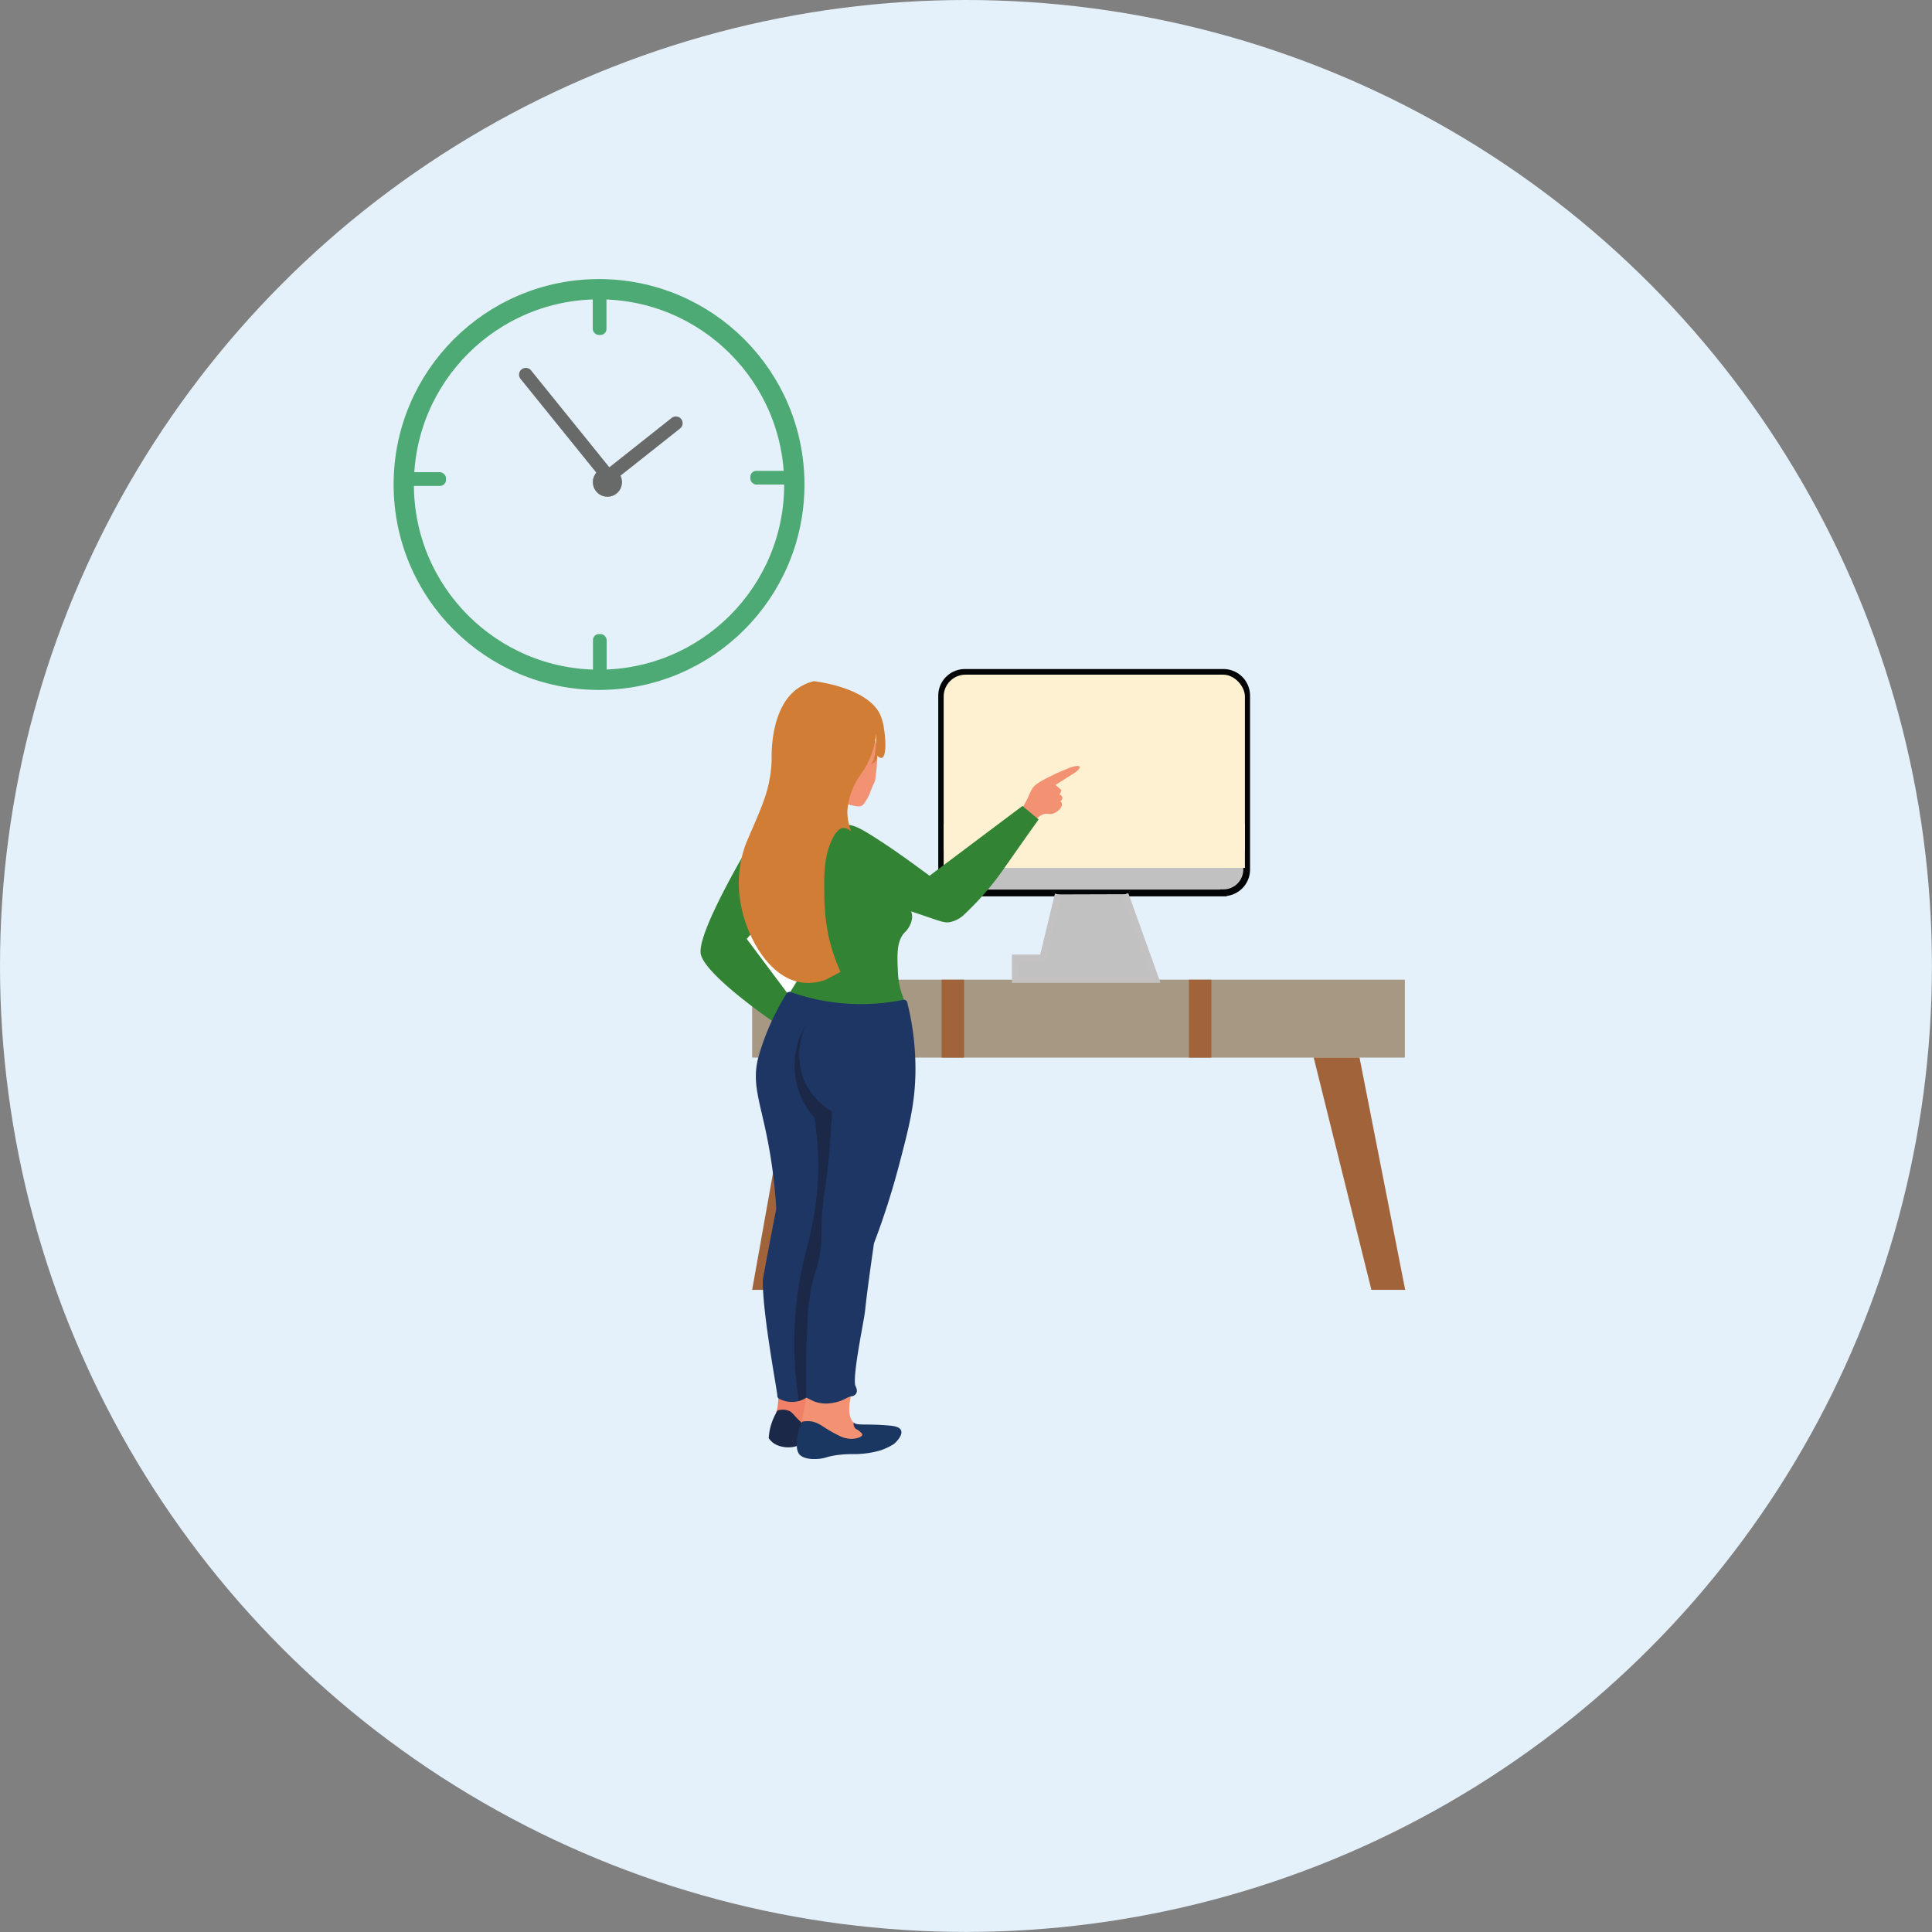 <svg id="Laag_1" data-name="Laag 1" xmlns="http://www.w3.org/2000/svg" viewBox="0 0 285.91 285.91"><rect x="0" y="0" width="285.91" height="285.91" fill="#808080" stroke="none"/><defs><style>.cls-1{fill:#e4f1fa;}.cls-17,.cls-2,.cls-5{fill:none;}.cls-2{stroke:#4eaa74;stroke-width:3px;}.cls-10,.cls-2,.cls-5,.cls-6,.cls-9{stroke-miterlimit:10;}.cls-3{fill:#4eaa75;}.cls-4{fill:#4eaa74;}.cls-5,.cls-6{stroke:#686a6a;stroke-width:2px;}.cls-16,.cls-17,.cls-5{stroke-linecap:round;}.cls-6{fill:#686a6a;}.cls-7{fill:#a1633a;}.cls-8{fill:#6a410f;opacity:0.5;isolation:isolate;}.cls-10,.cls-9{fill:#c2c1c1;}.cls-9{stroke:#030405;}.cls-10{stroke:#c3c1c1;}.cls-11{fill:#fef1d2;}.cls-12{fill:#f08166;}.cls-13{fill:#f29273;}.cls-14{fill:#328434;}.cls-15{fill:#fff;}.cls-16{fill:#1e3663;stroke:#1e3663;}.cls-16,.cls-17{stroke-linejoin:round;}.cls-17{stroke:#080909;stroke-width:0.25px;}.cls-18{fill:#1c2848;}.cls-19{fill:#d17d35;}.cls-20{fill:#1a3762;}</style></defs><title>Afbeedling online reservering</title><g id="Group_41" data-name="Group 41"><circle id="Ellipse_16" data-name="Ellipse 16" class="cls-1" cx="142.95" cy="142.95" r="142.95"/><g id="Group_36" data-name="Group 36"><circle id="Ellipse_16-2" data-name="Ellipse 16-2" class="cls-2" cx="88.65" cy="71.7" r="28.9"/><rect id="Rectangle_82" data-name="Rectangle 82" class="cls-3" x="87.72" y="42.55" width="2.03" height="7.02" rx="0.89"/><rect id="Rectangle_83" data-name="Rectangle 83" class="cls-4" x="87.75" y="93.83" width="2.03" height="7.02" rx="0.89"/><rect id="Rectangle_84" data-name="Rectangle 84" class="cls-3" x="58.98" y="69.88" width="7.02" height="2.03" rx="0.89"/><rect id="Rectangle_85" data-name="Rectangle 85" class="cls-3" x="111.04" y="69.68" width="7.02" height="2.03" rx="0.89"/><path id="Path_214" data-name="Path 214" class="cls-5" d="M232.86,333.49l12.21,15.11,10-7.92" transform="translate(-155.05 -278.05)"/><circle id="Ellipse_16-3" data-name="Ellipse 16-3" class="cls-6" cx="89.89" cy="71.35" r="1.17"/></g><g id="Group_37" data-name="Group 37"><path id="Path_215" data-name="Path 215" class="cls-7" d="M272.49,434.56l-6.13,34.37h4.36l8.55-34.37Z" transform="translate(-155.05 -278.05)"/><path id="Path_216" data-name="Path 216" class="cls-7" d="M349.46,434.56h6.78L363,468.93H358Z" transform="translate(-155.05 -278.05)"/><rect id="Rectangle_86" data-name="Rectangle 86" class="cls-8" x="111.31" y="144.98" width="96.59" height="11.53"/><path id="Path_217" data-name="Path 217" class="cls-7" d="M274.68,423l1.58,3.13h9.92l1.57-3.13Z" transform="translate(-155.05 -278.05)"/><rect id="Rectangle_87" data-name="Rectangle 87" class="cls-7" x="139.35" y="144.98" width="3.32" height="11.53"/><rect id="Rectangle_88" data-name="Rectangle 88" class="cls-7" x="175.95" y="144.98" width="3.32" height="11.53"/></g><g id="Group_39" data-name="Group 39"><g id="Group_38" data-name="Group 38"><path id="Path_218" data-name="Path 218" class="cls-9" d="M336.09,410.2H297.85a3.44,3.44,0,0,1-3.45-3.44V381a3.44,3.44,0,0,1,3.45-3.44h38.24a3.44,3.44,0,0,1,3.45,3.44v25.72a3.44,3.44,0,0,1-3.45,3.45Z" transform="translate(-155.05 -278.05)"/><path id="Path_219" data-name="Path 219" class="cls-10" d="M311.65,410.41l-2.27,9.4-4.08,0V423h20.78l-4.53-12.62" transform="translate(-155.05 -278.05)"/></g><rect id="Rectangle_89" data-name="Rectangle 89" class="cls-11" x="139.65" y="99.84" width="44.58" height="28.6" rx="3.24"/><rect id="Rectangle_90" data-name="Rectangle 90" class="cls-11" x="139.65" y="121.98" width="44.58" height="6.45"/></g><g id="Group_40" data-name="Group 40"><path id="Path_220" data-name="Path 220" class="cls-12" d="M270.24,484.69v.05c0,.34-.11,2.25-.38,2.27h0a4.35,4.35,0,0,0,2.33,1.48c.81.24,1.65.25,1.69.5a.11.11,0,0,1-.05.12s1.44-4.65.92-4.65a8.79,8.79,0,0,0-4.41.23" transform="translate(-155.05 -278.05)"/><path id="Path_221" data-name="Path 221" class="cls-13" d="M274.54,484.09c3.11-.32,6.26-.53,6.41,0a.36.36,0,0,1,0,.14h0a7.21,7.21,0,0,1-.19,1.54c0,.33-.25,2,.63,2.83a2.63,2.63,0,0,0,.4.28c.54.27,1,.15,1.32.47a.71.71,0,0,0,.12.13c.15.14.33.18.77.53s.58.46.57.6c0,.33-.87.6-1.58.62a8.39,8.39,0,0,1-1.49-.23,11.94,11.94,0,0,1-7.12-1.91,8.23,8.23,0,0,1-.71-.59C274,487,274.25,485.55,274.54,484.09Z" transform="translate(-155.05 -278.05)"/><path id="Path_222" data-name="Path 222" class="cls-13" d="M306.3,397.66c.16-.26.4-.65.66-1.15.5-1,.56-1.3.84-1.74s.7-.8,2-1.49a36.39,36.39,0,0,1,3.6-1.63c.73-.28,1.33-.31,1.42-.13s-.27.63-.89,1l-2.68,1.69.37.31c.39.33.45.39.48.49s-.16.51-.29.63a.52.52,0,0,1,.46.48.48.48,0,0,1-.31.47.7.7,0,0,1,.06,1h0a2.11,2.11,0,0,1-1.21.88c-.49.11-.76-.07-1.25.05a2.14,2.14,0,0,0-1.19.87l-2.07-1.72" transform="translate(-155.05 -278.05)"/><path id="Path_223" data-name="Path 223" class="cls-13" d="M279.16,396.77l1.89.44c.75.17,1.24.29,1.64,0a1.22,1.22,0,0,0,.3-.34,7.25,7.25,0,0,0,.81-1.5c.64-1.67.62-1.37.76-1.87a29.38,29.38,0,0,0,.3-3,7.28,7.28,0,0,0,0-1.4,4.09,4.09,0,0,0-.26-1.34,7.75,7.75,0,0,0-1.19-1.66h0L278,393.87Z" transform="translate(-155.05 -278.05)"/><path id="Path_224" data-name="Path 224" class="cls-14" d="M271.68,401.91h-.08l-4.58-.65s-9.11,14.9-8.24,18.09,10.7,9.9,10.7,9.9l1.8-3.32a52.49,52.49,0,0,0,6.42,1.4c5.1.8,9.79,1.6,11-.34.63-1-.61-1.56-.77-5.07-.12-2.59-.2-4.48.93-5.81a3.67,3.67,0,0,0,1.17-2.19,2.52,2.52,0,0,0-.14-1l2.3.78c2.07.71,2.6.91,3.33.83a4.23,4.23,0,0,0,2.29-1.21,42.5,42.5,0,0,0,6-7c1-1.42,2.68-3.83,4.94-7l-2.39-2-13.75,10.33c-1.85-1.37-3.42-2.5-4.6-3.33-.12-.09-1.54-1.08-3.48-2.33-2.22-1.41-3.15-1.89-4.4-1.9a4.6,4.6,0,0,0-2.16.46c-1.27.63-1.4,1.65-2.52,1.93a3.66,3.66,0,0,1-2.31-.16Z" transform="translate(-155.05 -278.05)"/><path id="Path_225" data-name="Path 225" class="cls-15" d="M265.56,417l.79-.92,6.89,6.78-1.5,2.39Z" transform="translate(-155.05 -278.05)"/><path id="Path_226" data-name="Path 226" class="cls-16" d="M271.88,425.33a31.81,31.81,0,0,0,16.94,1.17,39.65,39.65,0,0,1,1.2,10.4c-.09,4.63-1,8.09-2.45,13.6a114.11,114.11,0,0,1-3.67,11.42c-.2,1.38-.47,3.28-.78,5.56-.63,4.75-.45,4-.68,5.38-.47,2.78-1.81,9.41-1.25,10.47,0,.07.27.47.12.7a.47.47,0,0,1-.32.16c-.87.13-1.35.79-2.93,1a4.56,4.56,0,0,1-2.2-.16,13,13,0,0,1-1.45-.72h0a5.54,5.54,0,0,1-1.52.65,3.56,3.56,0,0,1-2.31-.36h0c.13-.09-2.15-11.71-2.15-17,0,0,0-.35,2-10.65h0a76.37,76.37,0,0,0-1.2-9.78c-1.19-6.3-2.48-8.76-1.45-12.6a36.5,36.5,0,0,1,2-5.36A41.67,41.67,0,0,1,271.88,425.33Z" transform="translate(-155.05 -278.05)"/><path id="Path_227" data-name="Path 227" class="cls-17" d="M291.79,472.28" transform="translate(-155.05 -278.05)"/><path id="Path_228" data-name="Path 228" class="cls-18" d="M274.34,429.65a11.63,11.63,0,0,0,1.25,13.83,45.16,45.16,0,0,1,.54,6.46c.09,6.93-1.45,11.73-2.25,15.16a53.78,53.78,0,0,0-.67,19.87c-.07.19-.08.31,0,.37s.5-.06,1.16-.52c-.11-4.14,0-7.57.14-10.09a41.85,41.85,0,0,1,.56-6c.6-2.82,1.29-3.77,1.5-6.64.1-1.37,0-1.57.1-3.66.13-2.34.41-4.06.51-4.76.31-2,.71-5.41,1-11.15a9.7,9.7,0,0,1-4.13-4.61A10.44,10.44,0,0,1,274.34,429.65Z" transform="translate(-155.05 -278.05)"/><path id="Path_229" data-name="Path 229" class="cls-19" d="M284.81,389.82c.37.38.6.42.74.38.67-.2.6-2.63.32-4.27a7.53,7.53,0,0,0-.63-2.27c-2.08-4-9.74-4.8-9.75-4.8a7.12,7.12,0,0,0-2.61,1.23c-3.61,2.78-3.63,8.85-3.64,9.86a17,17,0,0,1-.15,2.47,20.36,20.36,0,0,1-.49,2.47c-.75,2.78-2.6,6.5-3.29,8.36a16.72,16.72,0,0,0-.53,9.11c.9,4.41,4.08,10.45,9,11.1a7.49,7.49,0,0,0,3.42-.4l2.24-1.18a26.14,26.14,0,0,1-1.76-5.25,30.35,30.35,0,0,1-.64-6.45c-.11-3.9.28-5.63.75-6.93.9-2.51,1.8-2.65,2-2.67a1.7,1.7,0,0,1,1.25.55,7.78,7.78,0,0,1-.59-3.13,10.51,10.51,0,0,1,1.88-5.2c.37-.6.44-.6.74-1.11a12.3,12.3,0,0,0,1.62-5,12.57,12.57,0,0,1-.07,2.21c-.1,1.1-.34,2.21-.86,2.21a1.08,1.08,0,0,0,1.05-1.33Z" transform="translate(-155.05 -278.05)"/><path id="Path_230" data-name="Path 230" class="cls-18" d="M270.12,486.78a2.54,2.54,0,0,1,1.74.08c.44.21.57.5,1.35,1.28.31.31.58.55.75.7-.32,1.07-.65,2.14-1,3.21a4.3,4.3,0,0,1-3.15-.25,3,3,0,0,1-1-.92,8.67,8.67,0,0,1,.34-1.95A9.29,9.29,0,0,1,270.12,486.78Z" transform="translate(-155.05 -278.05)"/><path id="Path_231" data-name="Path 231" class="cls-20" d="M273.79,488.43a6.85,6.85,0,0,0-.8,3.35,2.2,2.2,0,0,0,.3,1.43c.79,1,3,.82,3.87.56a10.92,10.92,0,0,1,1.37-.33,16.4,16.4,0,0,1,2.71-.2,14.18,14.18,0,0,0,4.1-.55,9.47,9.47,0,0,0,2-.95c.12-.1,1.37-1.21,1.06-2-.19-.47-.85-.64-1.57-.71-3.45-.32-4.89,0-5.37-.4,0,0-.06-.08-.08-.07s-.06.46.16.77.37.21.72.53.4.37.39.52c0,.33-.85.58-1.54.6a4,4,0,0,1-1.94-.5c-2.27-1.07-2.84-2-4.33-2.11A4.43,4.43,0,0,0,273.79,488.43Z" transform="translate(-155.05 -278.05)"/></g></g></svg>